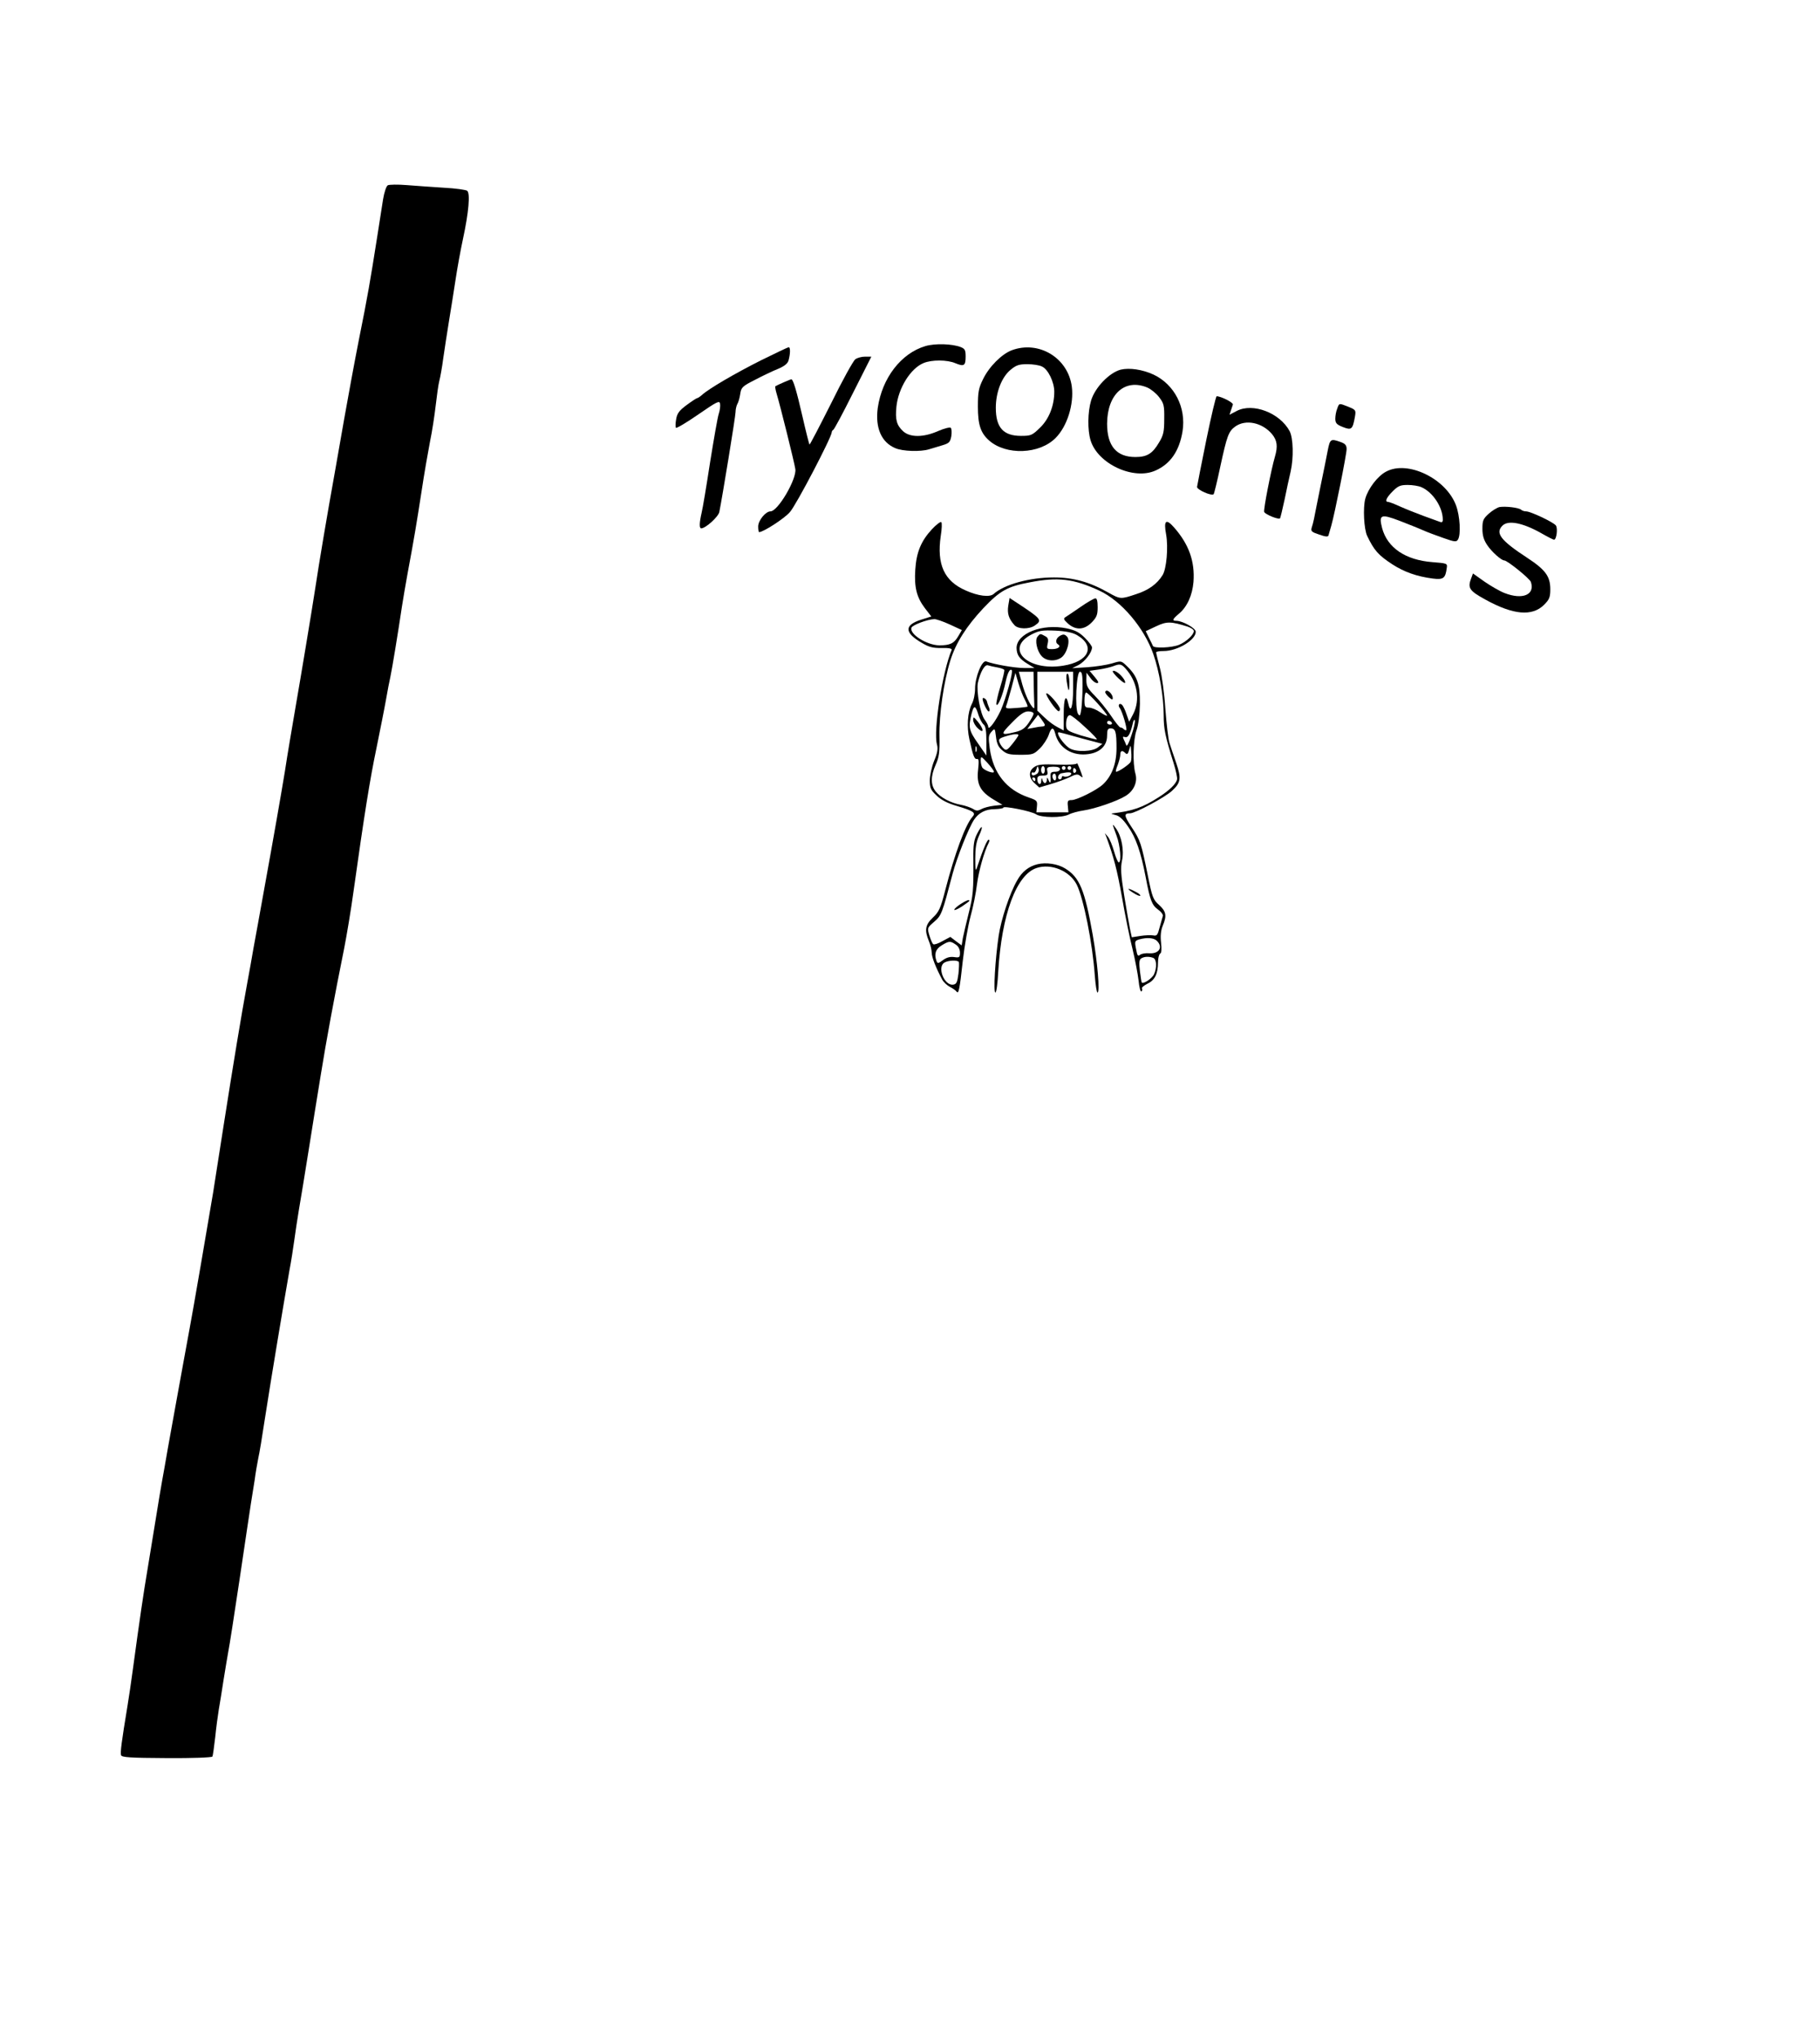 <?xml version="1.0" standalone="no"?>
<!DOCTYPE svg PUBLIC "-//W3C//DTD SVG 20010904//EN"
 "http://www.w3.org/TR/2001/REC-SVG-20010904/DTD/svg10.dtd">
<svg version="1.0" xmlns="http://www.w3.org/2000/svg"
 width="965pt" height="1080pt" viewBox="0 0 965 1080"
 preserveAspectRatio="xMidYMid meet">

<g transform="translate(0,1080) scale(0.1,-0.1)"
fill="#000000" stroke="none">
<path d="M2056 9818 c-8 -5 -19 -38 -25 -75 -6 -38 -20 -126 -31 -198 -37
-235 -51 -317 -96 -540 -24 -121 -59 -312 -79 -425 -20 -113 -42 -241 -50
-285 -37 -204 -84 -482 -104 -616 -16 -105 -79 -484 -101 -609 -21 -123 -47
-274 -59 -355 -16 -99 -64 -374 -108 -615 -24 -135 -51 -281 -59 -325 -7 -44
-23 -129 -34 -190 -30 -162 -73 -422 -126 -760 -26 -165 -50 -320 -54 -345
-22 -133 -111 -651 -124 -717 -8 -43 -24 -129 -35 -191 -11 -61 -29 -160 -40
-220 -11 -59 -29 -161 -41 -227 -11 -66 -25 -142 -30 -170 -5 -27 -21 -122
-35 -210 -14 -88 -35 -212 -45 -275 -18 -106 -39 -247 -76 -520 -8 -58 -20
-143 -28 -190 -32 -194 -39 -248 -34 -262 5 -11 47 -14 242 -15 135 -1 238 3
242 8 3 5 9 51 15 102 5 50 14 117 19 147 5 30 17 100 25 155 9 55 20 123 25
150 6 28 33 203 61 390 28 187 54 365 59 395 5 30 14 87 20 125 5 39 14 90 19
115 6 25 22 122 36 215 35 225 95 584 130 785 8 41 19 111 25 155 6 44 17 118
25 165 8 47 31 184 50 305 19 121 49 306 66 410 29 180 70 403 124 670 13 66
36 203 50 305 57 407 87 593 121 755 19 94 42 208 50 254 8 47 19 103 24 125
9 41 41 236 61 371 6 39 19 115 29 170 36 193 49 272 75 440 14 94 35 213 45
265 11 52 24 138 30 190 6 52 14 111 19 130 5 19 15 73 21 120 7 47 20 135 30
195 10 61 26 160 35 220 9 61 27 160 40 220 30 139 39 240 22 254 -7 5 -62 13
-122 16 -61 4 -149 10 -198 14 -48 4 -94 3 -101 -1z"/>
<path d="M4907 8966 c-129 -38 -230 -169 -253 -328 -14 -105 19 -182 93 -213
39 -17 134 -20 179 -6 16 5 48 14 70 21 37 11 42 17 48 48 3 20 2 40 -3 45 -4
4 -34 -3 -66 -17 -79 -35 -150 -35 -187 -1 -34 32 -42 61 -35 130 10 98 75
203 144 231 43 18 125 18 169 -1 46 -19 54 -13 54 36 0 34 -4 41 -27 50 -45
17 -134 20 -186 5z"/>
<path d="M4034 8890 c-139 -70 -276 -150 -312 -183 -10 -9 -22 -17 -26 -17 -3
0 -29 -17 -56 -37 -39 -29 -50 -44 -55 -75 -4 -22 -4 -42 -1 -45 3 -4 57 28
119 71 99 68 112 75 115 56 2 -11 -1 -35 -7 -53 -6 -17 -26 -133 -46 -257 -19
-124 -39 -244 -45 -268 -12 -52 -13 -82 -2 -82 23 0 91 61 96 87 15 73 86 507
86 529 0 13 4 32 9 42 6 9 13 34 16 55 5 34 11 40 78 74 40 21 94 47 122 58
35 15 51 28 56 45 10 36 10 70 1 70 -4 0 -71 -32 -148 -70z"/>
<path d="M5365 8944 c-53 -20 -120 -86 -153 -154 -23 -47 -27 -67 -27 -145 0
-95 14 -139 59 -179 90 -80 267 -74 353 13 61 61 98 178 86 272 -20 152 -174
246 -318 193z m159 -86 c33 -14 66 -83 66 -134 0 -74 -28 -145 -76 -191 -41
-40 -48 -43 -100 -43 -94 0 -134 44 -134 149 0 82 31 162 78 201 30 25 45 30
89 30 29 0 63 -5 77 -12z"/>
<path d="M4535 8896 c-11 -8 -69 -113 -129 -235 -61 -121 -112 -219 -114 -217
-2 3 -19 69 -37 148 -32 140 -50 198 -59 198 -5 0 -76 -31 -85 -37 -2 -2 1
-20 7 -40 18 -59 94 -364 99 -399 8 -52 -92 -224 -132 -224 -25 0 -65 -48 -65
-80 0 -16 2 -30 5 -30 22 0 134 72 163 106 33 36 222 398 222 423 0 5 4 11 8
13 5 2 52 90 105 196 l97 192 -33 0 c-18 0 -41 -6 -52 -14z"/>
<path d="M5942 8841 c-60 -16 -136 -94 -157 -164 -18 -61 -19 -155 -3 -209 37
-126 229 -215 346 -161 78 35 125 103 142 207 20 126 -42 248 -154 301 -59 27
-127 37 -174 26z m142 -95 c18 -8 46 -30 62 -51 25 -33 28 -44 27 -115 0 -67
-4 -86 -27 -124 -35 -60 -64 -78 -126 -78 -100 0 -150 58 -150 177 1 157 95
241 214 191z"/>
<path d="M6396 8468 c-26 -128 -48 -240 -49 -248 -2 -15 77 -50 88 -39 3 4 19
69 35 145 36 166 44 188 80 214 55 39 142 21 194 -40 28 -34 32 -65 16 -120
-20 -68 -62 -282 -57 -293 5 -13 76 -42 84 -34 2 3 13 47 24 99 10 51 25 118
32 148 17 75 14 178 -5 215 -52 97 -195 152 -281 107 l-38 -20 7 21 c4 12 9
27 11 33 4 10 -63 44 -86 44 -4 0 -29 -105 -55 -232z"/>
<path d="M7090 8634 c-6 -14 -10 -38 -10 -53 0 -23 7 -31 40 -44 46 -18 52
-13 64 54 6 35 5 37 -34 53 -51 20 -49 21 -60 -10z"/>
<path d="M7040 8413 c-6 -32 -24 -121 -40 -198 -15 -77 -31 -151 -33 -165 -3
-14 -8 -35 -12 -46 -6 -19 0 -24 40 -37 34 -12 47 -13 49 -4 2 7 9 30 15 52
18 63 81 377 81 405 0 20 -7 29 -33 38 -51 18 -55 16 -67 -45z"/>
<path d="M7350 8301 c-45 -23 -96 -90 -111 -144 -13 -49 -7 -161 10 -197 37
-77 59 -102 134 -151 62 -40 129 -64 214 -75 56 -7 67 1 74 56 4 24 2 25 -76
31 -143 11 -239 76 -267 181 -18 71 -7 76 93 38 46 -18 102 -40 124 -50 22
-10 71 -28 108 -41 59 -21 69 -22 77 -9 17 26 11 126 -10 182 -53 142 -256
240 -370 179z m187 -83 c60 -26 113 -106 113 -172 0 -13 -5 -16 -17 -11 -10 4
-49 18 -88 32 -38 14 -93 36 -122 49 -28 13 -57 24 -62 24 -20 0 -11 22 23 56
29 29 41 34 80 34 25 0 58 -5 73 -12z"/>
<path d="M7951 8113 c-13 -3 -39 -19 -57 -35 -30 -27 -34 -37 -34 -80 0 -35 7
-59 25 -86 23 -35 75 -82 91 -82 16 0 135 -96 141 -114 23 -68 -44 -96 -139
-59 -24 9 -71 36 -106 60 l-62 44 -10 -27 c-19 -50 -9 -65 75 -111 148 -82
249 -91 312 -28 28 28 33 40 33 82 0 69 -26 104 -124 168 -139 91 -169 130
-130 169 30 31 107 16 205 -39 33 -19 64 -35 69 -35 13 0 21 62 9 76 -15 18
-134 74 -157 74 -10 0 -22 4 -27 9 -13 11 -82 19 -114 14z"/>
<path d="M4941 7995 c-58 -63 -82 -122 -88 -214 -6 -93 7 -146 51 -204 l34
-44 -54 -17 c-91 -29 -89 -69 4 -123 37 -22 59 -28 105 -27 38 1 56 -3 53 -10
-49 -115 -98 -429 -78 -501 6 -23 3 -44 -15 -87 -13 -32 -23 -79 -23 -104 0
-40 5 -51 36 -80 24 -23 58 -41 107 -55 90 -27 103 -36 83 -58 -37 -41 -94
-195 -144 -388 -25 -98 -34 -116 -66 -146 -40 -38 -45 -66 -21 -124 8 -19 15
-47 15 -61 0 -24 22 -80 55 -142 7 -14 26 -32 42 -40 15 -8 31 -19 35 -25 11
-15 16 10 33 164 9 80 28 186 41 235 14 50 29 126 34 169 9 70 38 174 62 220
5 10 5 17 0 17 -8 0 -29 -49 -61 -145 -8 -25 -10 -19 -10 45 0 55 5 87 19 119
26 56 18 66 -9 13 -17 -33 -21 -59 -20 -134 1 -170 -1 -192 -25 -288 -13 -52
-27 -112 -31 -132 l-6 -38 -30 22 -30 23 -41 -22 c-22 -13 -44 -20 -49 -17 -5
2 -14 23 -21 46 -12 41 -12 41 25 73 39 34 42 42 98 255 23 86 84 240 113 285
25 38 61 57 111 57 25 1 45 4 45 8 0 11 150 -19 173 -35 28 -19 138 -20 175
-1 15 8 50 17 77 21 61 9 178 49 223 77 44 27 65 74 52 119 -15 53 -12 179 6
229 10 28 17 81 18 140 1 105 -14 148 -71 202 -28 27 -29 27 -78 12 -28 -8
-86 -17 -130 -20 l-80 -5 34 17 c33 18 71 66 71 93 0 7 -17 30 -38 51 -29 29
-50 40 -96 50 -130 27 -266 -27 -266 -104 1 -37 14 -57 60 -85 l35 -21 -55 0
c-51 0 -163 20 -201 35 -22 8 -59 -82 -59 -145 0 -26 -7 -62 -17 -80 -23 -46
-28 -121 -13 -188 19 -88 27 -107 40 -104 10 2 11 -11 6 -58 -9 -76 12 -115
82 -157 l47 -28 -45 -5 c-25 -3 -55 -11 -67 -18 -19 -10 -27 -10 -45 2 -13 7
-41 17 -63 21 -53 9 -109 39 -134 71 -27 34 -27 80 0 141 18 40 22 65 20 153
-2 114 23 288 58 400 29 93 85 181 174 276 88 93 128 116 247 138 149 29 233
19 369 -44 116 -54 237 -196 286 -336 32 -91 55 -228 55 -323 0 -75 8 -112 53
-256 12 -38 20 -77 18 -85 -4 -23 -41 -59 -96 -94 -88 -56 -136 -73 -250 -87
-5 -1 3 -4 19 -8 20 -4 41 -23 67 -61 42 -59 68 -135 94 -270 23 -122 33 -147
65 -170 16 -11 27 -26 26 -33 -2 -7 -10 -34 -17 -60 -11 -43 -15 -48 -35 -44
-13 2 -43 1 -68 -3 l-45 -7 -10 46 c-5 25 -19 106 -31 179 -17 107 -19 142
-11 181 12 55 -2 129 -32 171 -22 31 -21 27 3 -38 20 -52 27 -142 12 -142 -5
0 -16 26 -25 58 -9 31 -23 66 -32 77 l-17 20 8 -20 c39 -106 57 -174 83 -320
16 -93 41 -217 56 -275 14 -58 28 -133 32 -167 3 -34 10 -60 15 -57 4 3 6 10
3 15 -4 5 10 16 29 26 39 18 56 53 56 114 0 21 5 41 11 45 8 4 9 25 5 59 -4
36 -1 64 9 89 22 53 19 75 -19 110 -32 28 -37 41 -60 156 -35 172 -40 187 -85
255 -42 63 -43 75 -9 75 27 0 184 84 222 119 47 43 50 66 23 146 -13 38 -30
87 -36 107 -7 21 -16 102 -22 180 -5 80 -18 176 -29 218 -11 41 -20 78 -20 83
0 4 18 7 40 7 73 0 170 58 170 102 0 19 -68 57 -102 58 -25 0 -22 8 12 37 44
36 72 98 78 169 8 109 -24 199 -103 289 -43 49 -56 37 -42 -38 12 -68 2 -182
-19 -215 -29 -47 -75 -80 -141 -101 -81 -27 -83 -27 -147 9 -99 56 -186 80
-288 80 -129 0 -263 -37 -320 -88 -21 -18 -81 -11 -148 19 -114 50 -154 138
-132 289 6 36 7 69 3 73 -4 4 -27 -13 -50 -38z m94 -504 l65 -30 -20 -34 c-22
-37 -43 -47 -100 -47 -66 1 -160 60 -147 94 6 14 82 43 120 45 9 1 47 -12 82
-28z m1263 -12 c17 -6 32 -16 32 -23 0 -20 -40 -57 -78 -73 -38 -16 -135 -20
-139 -6 -2 4 -11 24 -21 43 l-17 35 55 26 c57 27 79 26 168 -2z m-587 -45
c100 -59 62 -141 -75 -162 -190 -30 -311 91 -166 166 39 20 56 23 126 20 57
-3 91 -10 115 -24z m-423 -171 c18 -3 34 -9 37 -13 2 -4 -7 -44 -21 -89 -14
-45 -23 -88 -21 -94 7 -17 35 52 48 115 11 53 24 77 34 66 8 -8 -33 -155 -59
-213 -26 -56 -65 -108 -66 -87 0 8 -9 25 -19 38 -23 30 -45 151 -36 196 13 58
37 99 54 92 9 -3 31 -8 49 -11z m679 -5 c63 -69 80 -166 42 -241 l-22 -42 -14
40 c-7 22 -18 44 -23 49 -14 14 -25 -1 -13 -16 14 -18 43 -118 34 -118 -4 0
-11 3 -15 8 -4 4 -11 7 -16 7 -4 0 -27 28 -50 63 -23 34 -62 82 -86 106 -37
37 -44 51 -44 83 l1 38 20 -27 c11 -16 27 -28 36 -28 11 0 7 9 -13 33 l-27 32
50 7 c27 4 60 12 74 17 36 14 44 13 66 -11z m-486 -88 c1 -38 2 -84 3 -100 1
-28 0 -29 -13 -13 -19 25 -42 80 -56 136 l-13 47 39 0 39 0 1 -70z m209 -17
c0 -96 -13 -138 -25 -84 -13 58 -25 31 -25 -54 l0 -86 -32 17 c-18 9 -50 32
-70 52 l-38 36 0 103 0 103 95 0 95 0 0 -87z m50 13 c0 -40 -3 -94 -6 -120 -6
-40 -8 -44 -18 -29 -18 27 -9 223 10 223 11 0 14 -17 14 -74z m-306 -74 c10
-19 16 -35 14 -37 -2 -1 -29 -5 -61 -7 -50 -4 -57 -3 -52 11 4 9 16 52 28 95
l21 80 16 -55 c9 -30 24 -69 34 -87z m385 -19 c28 -31 51 -60 51 -65 0 -4 -16
4 -36 17 -20 14 -47 25 -60 25 -21 0 -24 5 -24 40 0 22 4 40 9 40 5 0 32 -26
60 -57z m-630 -65 c7 -20 19 -42 27 -48 10 -9 14 -34 14 -88 l0 -76 -45 65
c-48 68 -51 85 -34 155 13 50 21 48 38 -8z m291 10 c0 -7 -12 -29 -26 -49 -19
-28 -36 -40 -69 -48 -81 -20 -83 -15 -20 49 44 45 66 60 87 60 15 0 28 -5 28
-12z m60 -60 c0 -5 -6 -8 -14 -8 -7 0 -28 -3 -46 -7 l-33 -6 28 37 29 38 18
-24 c9 -12 18 -26 18 -30z m215 -13 c39 -35 66 -64 60 -64 -5 0 -44 10 -85 22
-65 21 -75 27 -77 48 -2 34 6 59 20 59 7 0 44 -29 82 -65z m244 -42 c-12 -38
-24 -61 -27 -53 -3 8 -9 23 -14 32 -6 14 -5 16 7 12 15 -6 28 15 41 71 3 17 9
24 11 18 3 -7 -5 -43 -18 -80z m-104 67 c3 -5 -1 -10 -9 -10 -9 0 -16 5 -16
10 0 6 4 10 9 10 6 0 13 -4 16 -10z m-581 -146 c23 -20 38 -24 96 -24 66 0 71
2 104 34 19 19 39 51 46 70 14 43 25 46 35 9 19 -78 92 -122 178 -109 61 9 97
45 97 97 0 32 4 39 19 39 26 0 31 -19 31 -106 0 -81 -25 -147 -72 -191 -32
-30 -138 -83 -166 -83 -20 0 -23 -4 -20 -32 l3 -33 -85 0 -85 0 3 31 c3 30 0
33 -44 48 -117 40 -188 128 -206 259 -8 61 -7 71 9 89 18 20 18 20 24 -27 4
-35 12 -54 33 -71z m371 77 c39 -11 90 -25 115 -31 l45 -12 -24 -19 c-27 -22
-113 -26 -149 -5 -22 12 -62 62 -62 79 0 9 -5 10 75 -12z m-285 3 c0 -3 -14
-24 -31 -45 -26 -33 -34 -38 -46 -27 -8 7 -19 21 -23 33 -7 17 -2 22 29 32 41
13 71 16 71 7z m-223 -86 c-3 -7 -5 -2 -5 12 0 14 2 19 5 13 2 -7 2 -19 0 -25z
m819 -54 c-5 -13 -64 -54 -78 -54 -4 0 0 16 8 35 7 19 14 44 14 55 0 22 10 26
27 9 9 -9 14 -5 20 17 8 29 8 29 11 -10 2 -21 1 -44 -2 -52z m-726 -54 c0 -12
-52 7 -62 23 -4 7 -8 23 -8 37 1 24 1 24 35 -12 19 -21 35 -42 35 -48z m864
-896 c34 -33 12 -69 -39 -66 -21 2 -43 -2 -50 -8 -11 -9 -15 -4 -20 24 -10 49
-9 50 17 58 41 11 76 8 92 -8z m-1066 -20 c14 -9 22 -26 22 -43 0 -25 -3 -27
-31 -23 -21 3 -40 -2 -59 -16 -24 -18 -29 -19 -34 -6 -14 37 -6 64 27 84 39
24 46 24 75 4z m1046 -70 c19 -7 21 -52 5 -87 -10 -22 -56 -53 -65 -44 -2 2
-6 29 -10 61 -5 44 -4 60 7 67 16 10 41 11 63 3z m-1030 -22 c2 -4 1 -32 -2
-62 -6 -46 -11 -56 -28 -58 -47 -7 -87 94 -46 117 20 12 69 14 76 3z"/>
<path d="M5501 7426 c-15 -18 -3 -76 22 -103 24 -27 72 -30 104 -8 31 22 50
93 30 112 -12 12 -19 13 -36 4 -22 -12 -28 -36 -11 -46 18 -11 0 -25 -31 -25
-29 0 -30 2 -24 29 5 23 2 32 -14 40 -25 14 -26 14 -40 -3z"/>
<path d="M5210 7096 c0 -16 24 -66 32 -66 6 0 7 8 3 18 -4 9 -10 25 -12 35 -4
14 -23 25 -23 13z"/>
<path d="M5900 7242 c0 -11 59 -67 65 -61 7 8 -23 47 -46 59 -10 6 -19 7 -19
2z"/>
<path d="M5860 7132 c0 -5 9 -17 20 -27 16 -14 20 -15 20 -4 0 16 -19 39 -32
39 -4 0 -8 -4 -8 -8z"/>
<path d="M5656 7188 c9 -59 14 -60 14 -5 0 26 -5 47 -10 47 -6 0 -8 -16 -4
-42z"/>
<path d="M5548 7125 c-7 -7 52 -93 65 -94 4 -1 7 5 7 12 0 17 -64 90 -72 82z"/>
<path d="M5160 6984 c0 -11 11 -31 25 -44 33 -31 33 -6 0 35 -22 27 -25 28
-25 9z"/>
<path d="M5710 6755 c0 -6 -38 -9 -100 -7 -80 3 -106 1 -125 -12 -32 -21 -32
-56 0 -86 l25 -23 62 18 c35 10 80 27 101 37 30 15 42 17 53 7 8 -6 14 -10 14
-8 -1 11 -29 83 -30 74z m-212 -56 c-18 -12 -28 -11 -28 2 0 5 4 8 9 5 5 -3
12 4 16 17 6 20 8 20 12 3 3 -10 -1 -22 -9 -27z m42 21 c0 -11 -4 -20 -10 -20
-5 0 -10 9 -10 20 0 11 5 20 10 20 6 0 10 -9 10 -20z m80 4 c0 -8 -10 -14 -26
-14 -20 0 -25 -5 -24 -22 3 -36 -1 -45 -10 -23 -7 17 -9 17 -9 3 -1 -10 -5
-18 -10 -18 -5 0 -12 8 -14 18 -3 12 -5 11 -6 -6 -1 -28 -21 -19 -21 9 0 14 7
19 29 19 24 0 28 3 24 23 -4 20 0 23 31 24 24 0 36 -4 36 -13z m30 6 c0 -5 -4
-10 -10 -10 -5 0 -10 5 -10 10 0 6 5 10 10 10 6 0 10 -4 10 -10z m30 0 c0 -5
-4 -10 -10 -10 -5 0 -10 5 -10 10 0 6 5 10 10 10 6 0 10 -4 10 -10z m25 -9 c3
-5 1 -12 -5 -16 -5 -3 -10 1 -10 9 0 18 6 21 15 7z m-25 -21 c0 -11 -30 -21
-41 -14 -5 3 -9 0 -9 -5 0 -6 -4 -11 -10 -11 -17 0 -11 28 8 32 34 7 52 7 52
-2z m-80 -21 c0 -11 -4 -17 -10 -14 -5 3 -10 13 -10 21 0 8 5 14 10 14 6 0 10
-9 10 -21z m-110 -9 c0 -5 -2 -10 -4 -10 -3 0 -8 5 -11 10 -3 6 -1 10 4 10 6
0 11 -4 11 -10z"/>
<path d="M5346 7590 c-6 -41 2 -68 32 -102 19 -23 80 -24 110 -2 40 28 35 34
-109 128 l-26 17 -7 -41z"/>
<path d="M5730 7584 c-36 -25 -72 -49 -80 -54 -13 -8 -10 -14 13 -35 41 -36
86 -34 126 7 26 27 31 40 31 80 0 32 -4 48 -12 47 -7 0 -42 -20 -78 -45z"/>
<path d="M5501 6220 c-46 -11 -82 -39 -108 -86 -39 -67 -85 -206 -98 -294 -18
-123 -29 -300 -17 -300 5 0 12 51 15 113 18 300 96 512 203 547 77 26 176 -15
213 -88 36 -72 84 -310 96 -484 4 -49 10 -88 14 -88 14 0 0 162 -25 305 -43
242 -70 306 -147 353 -39 24 -100 33 -146 22z"/>
<path d="M6008 6069 c18 -12 35 -19 38 -16 3 3 -8 13 -25 21 -43 23 -52 19
-13 -5z"/>
<path d="M5093 6009 c-18 -12 -33 -25 -33 -30 0 -5 18 3 40 17 22 15 40 28 40
30 0 9 -17 2 -47 -17z"/>
</g>
</svg>
